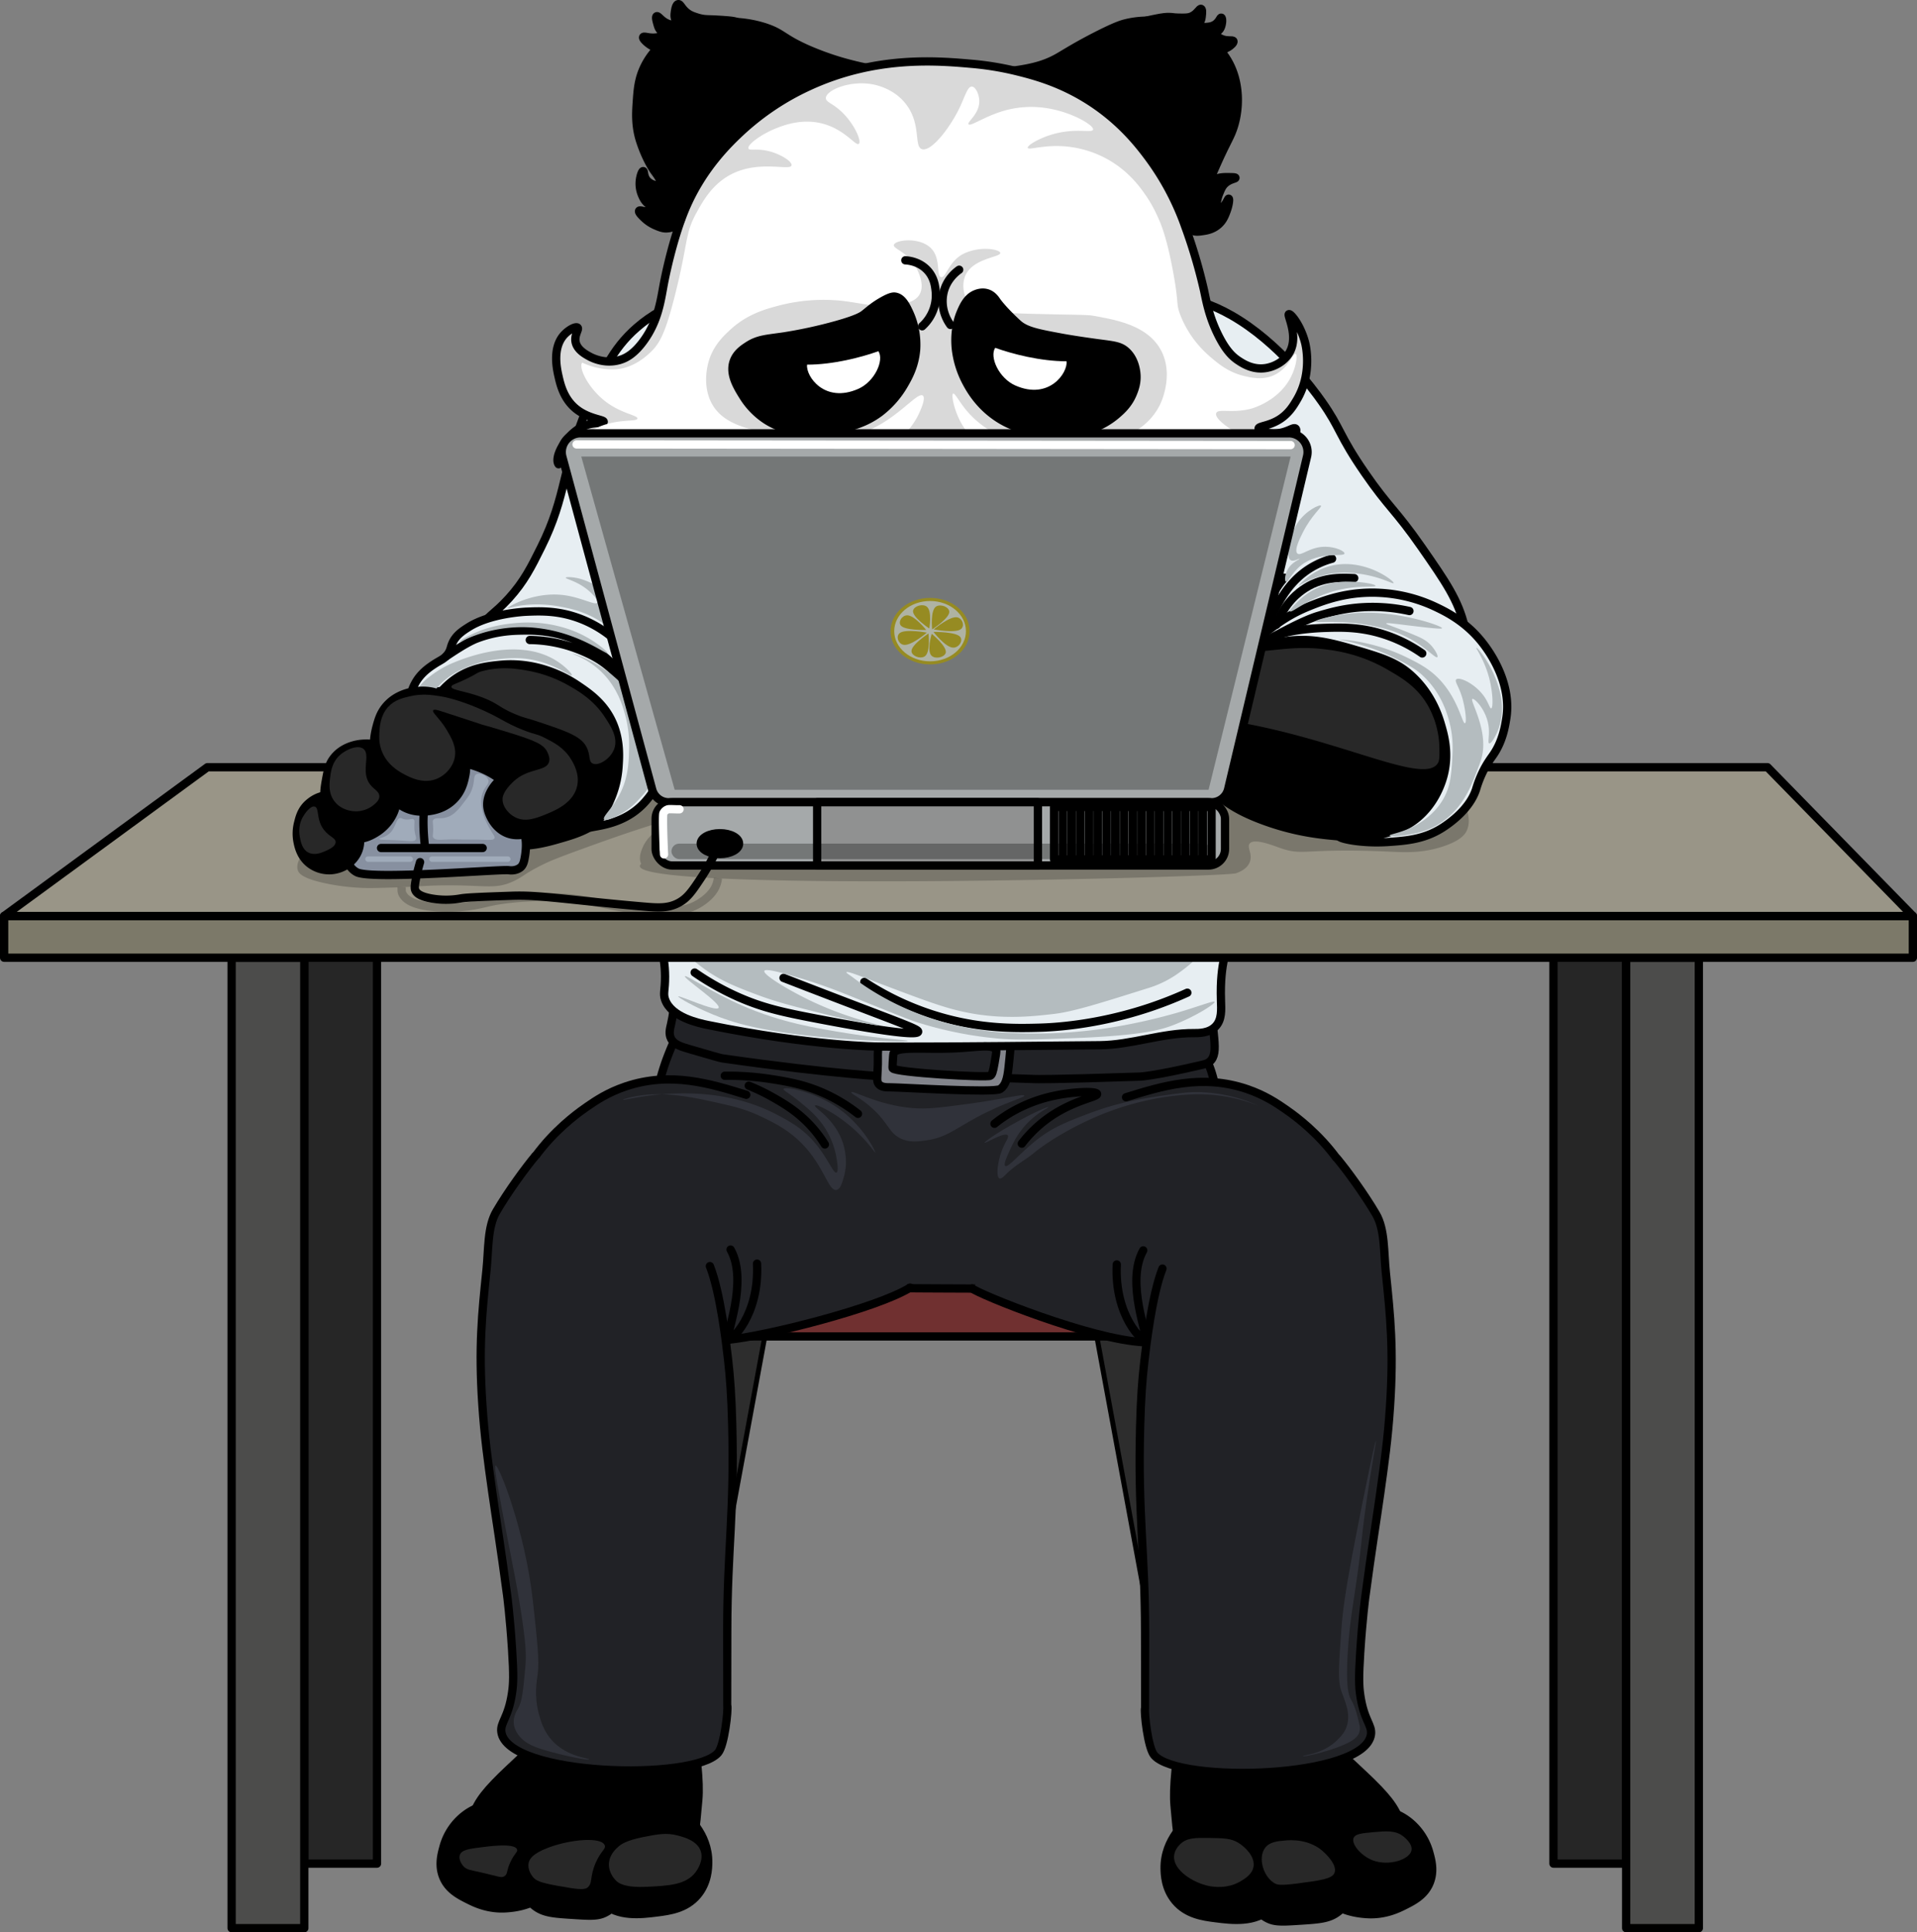 <svg id="Слой_1" data-name="Слой 1" xmlns="http://www.w3.org/2000/svg" viewBox="0 0 2316.89 2334.87">
    <rect x="0" y="0" width="2316.89" height="2334.87" fill="#808080" stroke="none"/>
    <defs>
        <style>
            .cls-1,.cls-28{fill:#2d2d2d;}.cls-1,.cls-10,.cls-11,.cls-12,.cls-14,.cls-15,.cls-16,.cls-2,.cls-21,.cls-22,.cls-27,.cls-28,.cls-3,.cls-4,.cls-5,.cls-6,.cls-7,.cls-9{stroke:#000;}.cls-1,.cls-10,.cls-11,.cls-12,.cls-14,.cls-15,.cls-16,.cls-2,.cls-22,.cls-23,.cls-27,.cls-28,.cls-3,.cls-4,.cls-5,.cls-6,.cls-7,.cls-9{stroke-linecap:round;stroke-linejoin:round;}.cls-1,.cls-2{stroke-width:6px;}.cls-10,.cls-2{fill:#4c4c4b;}.cls-3{fill:#703030;}.cls-10,.cls-11,.cls-12,.cls-14,.cls-15,.cls-16,.cls-21,.cls-22,.cls-23,.cls-27,.cls-28,.cls-3,.cls-4,.cls-5,.cls-6,.cls-7,.cls-9{stroke-width:10px;}.cls-4{fill:#212226;}.cls-5{fill:#83858c;}.cls-6{fill:#e7eef2;}.cls-21,.cls-23,.cls-7{fill:none;}.cls-8{fill:#b4bcbf;}.cls-9{fill:#262626;}.cls-11{fill:#7c7969;}.cls-12{fill:#999587;}.cls-13,.cls-21{opacity:0.2;}.cls-15{fill:#8790a0;}.cls-16,.cls-18{fill:#d9d9d9;}.cls-17{fill:#fff;}.cls-19{fill:#a0abba;}.cls-20{fill:#282828;}.cls-21{stroke-miterlimit:10;}.cls-22{fill:#a5a9aa;}.cls-23{stroke:#fff;}.cls-24{fill:#d6c630;}.cls-25{fill:#f9ffe8;}.cls-26{opacity:0.3;}.cls-27{fill:#909191;}.cls-29{fill:#30323a;}
        </style>
    </defs>
    <title>laptop</title>
    <polygon class="cls-1" points="870.51 1577.87 784.95 2218.87 812.95 2218.87 931.19 1577.87 870.51 1577.87"/>
    <polygon class="cls-2" points="784.51 1565.87 698.95 2206.87 726.95 2206.87 845.19 1565.87 784.51 1565.87"/>
    <polygon class="cls-1" points="1372.62 1540.87 1458.19 2181.87 1430.19 2181.87 1311.94 1540.87 1372.62 1540.87"/>
    <polygon class="cls-2" points="1437.62 1577.87 1523.19 2218.87 1495.19 2218.87 1376.94 1577.87 1437.62 1577.87"/>
    <rect class="cls-3" x="733.95" y="1502.87" width="762" height="112" rx="12" ry="12"/>
    <path class="cls-4"
          d="M1164,1721a328.19,328.19,0,0,0-15,33c-7.77,19.77-12.13,36.2-21,79-15.66,75.56-15.06,87.08-14,96,1.58,13.23,4.14,34.77,16,53,15.14,23.27,44,39,164,49,64.21,5.35,113.9,5.68,187,6,71.27.32,106.91.47,134-1,73.52-4,89.24-10.74,132-3,26.88,4.87,36.64,10.42,49,4,29.87-15.5,27.12-76.05,24-132-4.6-82.6-6.91-123.89-26-154-36.41-57.42-133.77-65.39-327-79C1436,1669.82,1200.34,1654.63,1164,1721Z"
          transform="translate(-341.05 -480.13)"/>
    <path class="cls-4"
          d="M1157,1672c-1,4.66.66,21.64-5,46-1.22,5.26-2.86,11.19,0,17,3.55,7.22,11.83,9.75,23,13,24.49,7.12,36.74,10.68,39,11,137.38,19.6,200,22,200,22,103.63,4,77.48-.81,178,3,0,0,19,.72,127-3,0,0,16.67-.57,74-14,4.75-1.11,7.32-1.77,10-4,12.75-10.63,1.65-35.15,1-90-.13-10.67.28-10.9,0-13C1793.39,1580.36,1167.68,1621.42,1157,1672Z"
          transform="translate(-341.05 -480.13)"/>
    <path class="cls-5"
          d="M1408,1716c-1.38,3.93-5.63,20.58-6,38-.1,4.57.16,5.17,0,12-.37,15.88-1.92,20.32,1,24,3.14,4,9,4,15,4,13.67.11,124.89,7,132,2,6.27-4.38,8.55-12.28,10-26,3.33-31.45,5.34-50.36-4-65C1528.27,1661.51,1419,1684.61,1408,1716Z"
          transform="translate(-341.05 -480.13)"/>
    <path class="cls-6"
          d="M1138.34,1609.73c-1.94,11.51,6.39,20.66,6.51,50.43.07,16.89-2.59,20.12,0,27.66,7.36,21.4,40.24,28.5,52.06,30.91,126.24,25.72,206.61,26,206.61,26,50.88.2,76.32.29,266.81-1.63,38.27-.39,75.61-15,113.88-14.64,5,0,17.93.36,26-8.13,7.79-8.18,6.87-20.11,6.51-30.91-1.73-51.25,9.77-56.45,3.25-74.84-10.16-28.66-46.83-40.62-70-47.18-75.25-21.35-233.67-49.82-527.1-1.63C1213.74,1567.31,1143.43,1579.46,1138.34,1609.73Z"
          transform="translate(-341.05 -480.13)"/>
    <path class="cls-7"
          d="M1385.62,1666.67a342.15,342.15,0,0,0,81.34,39c55.08,17.94,100.47,17.09,130.15,16.27,15.38-.42,68.57-2.7,133.4-24.4a477.28,477.28,0,0,0,45.55-17.9"
          transform="translate(-341.05 -480.13)"/>
    <path class="cls-7"
          d="M1180.64,1655.28a317.77,317.77,0,0,0,52.06,29.28c27.21,12.09,50.28,17.71,84.6,24.4,23.68,4.62,131.57,25.66,133.4,17.9.67-2.86-13.44-7.85-78.09-32.54-36.3-13.86-65.75-25.23-84.6-32.54"
          transform="translate(-341.05 -480.13)"/>
    <path class="cls-8"
          d="M1168.84,1659.75c1.39-2.12,30.49,18.64,70,35.79,46.66,20.29,88.1,27,127.71,33.35,43.33,7,71.66,7.79,71.58,8.95-.1,1.55-51,.58-106.56-4.88-73.06-7.18-105.29-17.31-128.52-26.84-23.94-9.82-42.79-20.84-42.3-22,.75-1.69,45.81,19.11,48.81,13.83C1212.65,1692.45,1167.13,1662.38,1168.84,1659.75Z"
          transform="translate(-341.05 -480.13)"/>
    <path class="cls-8"
          d="M1186.74,1646.74c22.2,17.47,43,25.45,68.33,35,24,9,41.51,13.44,75.65,22,41.82,10.44,73.75,16.58,74,15.46s-39.61-8-87.85-31.72c-24.79-12.18-53.93-29.88-52.06-34.16,1.59-3.62,25,3.32,43.93,8.95,28.55,8.48,48.75,16.84,71.58,26,39.51,15.91,59.25,23.9,68.33,26.84a461.82,461.82,0,0,0,94.36,19.52c25,2.53,47.86,1.69,93.54,0,85.32-3.15,108.38-10.27,123.64-16.27,26.35-10.37,49.8-25.42,48.81-27.66-.82-1.84-18,5.16-44.74,13a688.81,688.81,0,0,1-79.72,17.9,571.25,571.25,0,0,1-100.87,7.32c-21.65-.47-45-1.08-75.65-7.32a352,352,0,0,1-75.65-24.4c-32.64-14.93-54.15-31.13-60.19-35.79-3.26-2.51-8.59-5.53-8.13-6.51,1-2.08,26.48,8.47,53.69,18.71,33.3,12.53,56.83,21.39,78.09,26.84,50,12.84,91.93,8,118.76,4.88,23.24-2.69,53.18-12.1,113.07-30.91a126.35,126.35,0,0,0,35.79-17.08c3.92-2.73,27.93-19.44,27.66-27.66-1.4-41.55-630.93-72-637.73-18.71C1152.28,1619.63,1167.53,1631.63,1186.74,1646.74Z"
          transform="translate(-341.05 -480.13)"/>
    <rect class="cls-9" x="367.79" y="1106.82" width="87.85" height="1145.05"/>
    <rect class="cls-9" x="1877.52" y="1106.82" width="87.85" height="1145.05"/>
    <rect class="cls-10" x="1965.37" y="1157.25" width="87.85" height="1172.62"/>
    <rect class="cls-10" x="279.94" y="1157.25" width="87.85" height="1172.62"/>
    <rect class="cls-11" x="5" y="1106.82" width="2306.89" height="50.43"/>
    <polygon class="cls-12" points="2136.19 927.05 250.66 927.05 5 1106.82 2311.89 1106.82 2136.19 927.05"/>
    <path class="cls-13"
          d="M715.76,1501.14c-4.52,4.7-18.77,19.51-14.64,30.91,1.12,3.11,5.1,10.06,37.42,16.27a263.37,263.37,0,0,0,52.06,4.88c54.22-1,58.09-3,87.85-3.25,50.67-.41,61,5.19,83-4.88,11.85-5.44,13.25-9.1,34.16-19.52,9.55-4.76,17.74-8.22,48.81-19.52,35.51-12.92,56.63-20,65.07-22.78,0,0,52.66-17.46,53.69-14.64.73,2-34.44,9.45-45.55,35.79-1.57,3.73-5.22,12.38-1.63,19.52-40.67,35.79,705.29,16.44,719.07,11.39,3.33-1.22,12.71-4.66,16.27-13,4.24-10-3.55-18,0-22.78,5.11-6.87,27.3,1.85,35.79,4.88,30.38,10.86,27.62-.1,135,4.88,16.82.78,38.1,2,63.45-6.51,20.82-7,25.8-14.37,27.66-17.9,9-17.15-5-40.72-9.76-48.81-48.44-81.68-449-81.34-449-81.34-158.5.13-334.45-.21-600.31,19.52C1054.15,1374.24,821.19,1391.53,715.76,1501.14Z"
          transform="translate(-341.05 -480.13)"/>
    <path class="cls-14"
          d="M1168.43,764.57c-9.86-8.34-17.9-20.34-17.9-20.34-4.8-7.16-8.54-12.87-9.76-21.15-1.25-8.46,1.45-10.74,0-18.71-1.5-8.23-5.66-12.85-9.76-18.71,0,0-9.16-13.09-16.27-35-6-18.6-4.94-34.49-4.07-47.18,1-14.79,1.9-27.58,8.95-42.3,12.13-25.35,33.5-37.53,40.67-41.48,20.9-11.53,40-12.38,54.5-13a139.33,139.33,0,0,1,51.25,6.51c21.35,7.07,20.64,13.06,52.06,26.84a345.27,345.27,0,0,0,40.67,14.64,382.84,382.84,0,0,0,43.11,9.76c70.09,11.82,131.78,4.88,131.78,4.88,42.89-4.83,64.34-7.24,87-20.34,7.22-4.17,22.15-13.72,46.37-26,22.7-11.55,30.26-13.67,34.16-14.64,23-5.74,42.08-2.48,51.25-.81,9.71,1.76,24.45,4.58,40.67,14.64,5.93,3.68,19.81,12.49,30.1,28.47,17.86,27.75,16.72,64.49,6.51,89.48-3.61,8.82-8.3,16.08-19.52,41.48-2.35,5.32-5.47,12.52-8.95,22-4.29,11.63-6,18.13-7.32,22,0,0-6.56,18.91-34.16,37.42-58.22,39-208.24,35-208.24,35C1504.91,796.66,1198.9,790.37,1168.43,764.57Z"
          transform="translate(-341.05 -480.13)"/>
    <path class="cls-6"
          d="M926.84,1235.55c-.07-8.92,10.42-11.78,29.28-32.54,18.28-20.11,27.24-38.11,39-61.82,31.32-62.92,24.87-95.3,55.31-167.57,17.33-41.13,30-71.31,60.19-97.61,36.33-31.68,78.25-40.55,112.25-45.55,143.22-21.08,236.13-7.22,434.37,0,81.09,3,123.16,2.7,172.45,30.91,56.65,32.43,97.72,88.1,109,104.12,23.31,33.09,19.88,39.55,52.06,86.22,28.8,41.77,36.72,44.11,68.33,89.48,29.5,42.34,44.41,64.16,52.06,96,5.73,23.81,14.34,59.64-1.63,84.6-31.09,48.58-138.77,30.09-196.85,19.52-146.45-26.65-149.68-68.81-255.42-89.48-33.38-6.53-151.77,8.58-387.19,39-32.21,4.17-106.2,13.81-200.1,0C1003.68,1281.11,927,1259.6,926.84,1235.55Z"
          transform="translate(-341.05 -480.13)"/>
    <path class="cls-14"
          d="M2104.69,1397.42a109.41,109.41,0,0,1-17.9,46.37c-18.7,27.39-44.46,37.87-53.69,41.48-25.66,10-46.67,8.06-80.53,4.88-17.26-1.62-49.79-4.92-89.48-20.34-43.37-16.85-43.85-28.19-90.29-51.25-67.53-33.53-99.17-25.77-103.31-43.93-6.84-30,73.82-76.65,132.59-97.61a353.6,353.6,0,0,1,70.77-17.08c28.88-3.92,85.24-10.92,146.42,13,23.41,9.16,43.66,17.08,61,38.23C2110.76,1348.35,2105.26,1393.35,2104.69,1397.42Z"
          transform="translate(-341.05 -480.13)"/>
    <path class="cls-14"
          d="M852.82,1358.38c.53-9.24,1.53-24,9.76-39.86,15.09-29,43.54-40.36,58.57-46.37,12.37-4.94,46.88-18.73,87.85-6.51,56.65,16.9,78.7,69.52,83,79.72,5.55,13.25,19.71,47,6.51,83a100.38,100.38,0,0,1-22,34.16c-18.55,19.07-39.47,25.46-55.31,30.1-23,6.73-51.32,15-83,4.07-43.65-15.1-62.83-56.12-71.58-74.84C861.25,1410.28,851.12,1387.94,852.82,1358.38Z"
          transform="translate(-341.05 -480.13)"/>
    <path class="cls-6"
          d="M846.31,1342.92c10,3.08,19.11-24.32,44.74-42.3,19.44-13.63,39.57-15.66,53.69-17.08,49.49-5,85.84,18.89,95.17,25.22,13.28,9,32.15,21.81,42.3,46.37,8.42,20.38,7.14,39.92,6.51,49.62a118.72,118.72,0,0,1-8.13,37.42c-10,25.06-18.3,32.13-25.62,37.82,11.39-2.44,40.35-4.93,63-28.06a103.23,103.23,0,0,0,24.4-40.67c9.55-29.88,2.69-55.48-1.63-71.58-2-7.39-13-46.24-48.81-79.72-9.1-8.5-25-23-50.43-32.54-25.92-9.68-47.47-8.81-64.26-8.13-2.47.1-43.82,2.09-70,18.71-7,4.47-15.25,9.7-19.52,19.52-2.12,4.88-1.8,7.51-4.88,12.2-4.31,6.57-9.12,7.79-17.08,13-5.3,3.48-16.21,10.65-22.78,22.78-2.44,4.51-6.47,12.2-4.88,22C838.59,1330,840.39,1341.1,846.31,1342.92Z"
          transform="translate(-341.05 -480.13)"/>
    <path class="cls-6"
          d="M1884.66,1256.29c32.54-5.69,53.79-2.84,89.88,7.73s54.12,15.84,72.4,32.54c24.76,22.63,33,49.87,35.79,59.38,3.75,12.92,10.35,35.68,2.44,63.45-2.31,8.1-10.86,34.25-35,52.06-38.55,28.48-90.12,15.91-90.29,19.52-.12,2.62,27.12,8.74,59.38,6.51,21.65-1.5,44.43-3.07,67.51-18.71,6-4.09,30.31-20.53,38.23-44.74a135.25,135.25,0,0,1,8.95-22.78c4.89-9.62,9.3-15.23,12.2-19.52,11.14-16.48,13.91-34.13,15.46-43.93,6.92-44-22.35-82.49-27.66-89.48-20.54-27-45.55-39.09-59.38-45.55a179,179,0,0,0-65.89-16.27c-39.14-2.06-68.18,9.31-85.41,16.27-22.41,9.05-35.49,18.7-46.37,26.84-5.73,4.3-20.48,15.35-18.71,18.71C1859.79,1261.29,1873.32,1258.28,1884.66,1256.29Z"
          transform="translate(-341.05 -480.13)"/>
    <path class="cls-7"
          d="M1893.54,1178.19a85.79,85.79,0,0,0-14.88,22.87c-7.72,17.52-8.8,36.35-6.66,36.9,1.51.39,3.47-8.55,10.75-22.52,5.72-11,16.14-30.48,36.23-45a99.2,99.2,0,0,1,32-15.19"
          transform="translate(-341.05 -480.13)"/>
    <path class="cls-7" d="M1883.84,1235c10.46-27.12,26.56-39.08,35.05-44.49,22.81-14.53,48-12.25,58.9-11.81"
          transform="translate(-341.05 -480.13)"/>
    <path class="cls-7"
          d="M2044.5,1218.47a203.78,203.78,0,0,0-63.45-4.07c-19.38,1.84-34.14,6.14-46.37,9.76-21.59,6.4-54.78,25.91-67.11,32.13"
          transform="translate(-341.05 -480.13)"/>
    <path class="cls-7"
          d="M1879,1250.6c13-8.13,45.22-11.24,63.85-11.79,16.14-.48,34.7-1,56.94,4.07a174,174,0,0,1,60.19,26.84"
          transform="translate(-341.05 -480.13)"/>
    <path class="cls-7"
          d="M880.07,1273.37c6.67-4.41,24.78-16.88,37-21.56,23.57-9,43.35-9.56,54.5-9.76,12.81-.23,37.42-.43,65.89,11.39a126.64,126.64,0,0,1,32.54,18.71c31.06,25,40.44,58.25,39.86,58.57s-8.92-26.13-35.79-47.18c-11.75-9.2-22.58-13.89-30.1-17.08a166.67,166.67,0,0,0-62.63-13"
          transform="translate(-341.05 -480.13)"/>
    <path class="cls-14"
          d="M961.82,1374.65c-19-7-18-23-39-40.67-6-5-17.84-15-35-17.9-19.7-3.35-47.5,2.42-59.38,22.78-8.28,14.19-5.43,29.66-3.25,41.48.82,4.46,4.81,24.27,22,45.55,36.81,45.68,94.92,49.38,111.44,50.43,20.1,1.28,36.91,2.09,50.43-9.76,12.67-11.11,18.7-30.05,15.46-47.18a49.51,49.51,0,0,0-13.83-26c-7.31-7-15.19-9.79-24.4-13C972.43,1375.51,970,1377.65,961.82,1374.65Z"
          transform="translate(-341.05 -480.13)"/>
    <path class="cls-15"
          d="M761.72,1519.44a21.09,21.09,0,0,0,2.44,7.32,22.11,22.11,0,0,0,8.13,7.32c17.82,9.31,174-3.86,183.84-2.44a19.41,19.41,0,0,0,5.69,0,17,17,0,0,0,8.13-3.25c3.14-2.57,4.15-6.23,4.88-9.76,2.84-13.76,1.63-22.78,1.63-22.78-3.7-27.44-5.55-41.15-13-53.69-17.16-28.8-50-37.09-61-39.86-33.56-8.47-82.94-4.74-114.69,30.1C787.75,1432.4,755.06,1468.27,761.72,1519.44Z"
          transform="translate(-341.05 -480.13)"/>
    <path class="cls-7" d="M854.45,1449.48a195.46,195.46,0,0,0-1.63,23.59,264.49,264.49,0,0,0,2,31.32"
          transform="translate(-341.05 -480.13)"/>
    <line class="cls-7" x1="460.52" y1="1024.67" x2="583.35" y2="1024.67"/>
    <path class="cls-16"
          d="M1039.1,876c2.2,1.87-4,8.51-2.44,17.08,1.73,9.6,12,15.16,17.08,17.9,2.72,1.47,18.33,9.55,36.6,4.07,7.23-2.17,17-7.11,28.47-22.78,17.52-24,20.69-48.27,24.4-68.33.57-3.07,10-53,26-91.1,20.87-49.59,53.54-80.6,68.33-94.36a313.09,313.09,0,0,1,80.53-53.69c80.88-37.64,155.56-31.17,196-27.66a357.24,357.24,0,0,1,55.31,8.95c18.84,4.66,48.64,12.26,81.34,31.72,42.94,25.55,67.16,57.43,78.9,73.21a316.26,316.26,0,0,1,43.93,83,639.41,639.41,0,0,1,22.78,77.28c2.82,13.38,6.1,31.63,17.08,53.69,9.29,18.66,17.2,26.18,24.4,30.91,5.56,3.66,17.53,11.53,33.35,8.95,11.51-1.88,23.66-9.06,29.28-20.34,9.78-19.6-4-43.77-1.63-44.74s14.23,13.77,19.52,34.16c.93,3.6,9.09,37.19-9.76,69.14-4.32,7.31-10.21,17.3-22,24.4-12.53,7.57-24.48,7.5-24.4,10.57.07,2.87,10.57,6.34,21.15,5.69,13.65-.83,20.88-8.11,23.59-5.69,3.81,3.39-6.59,21.28-9.76,26-34.7,52.07-180.58,50.43-180.58,50.43-369.52-4.14-352.47,36.42-440.88,1.63-53.45-21-139.31-67.19-214.75-42.3-13.35,4.41-9.76-14.64-44.74,7.32-6.5-8.76,11.18-41.16,35.79-48,9.28-2.58,18.41-1.21,18.71-3.25.42-2.95-18.85-3.41-34.16-16.27-14.3-12-18.21-29-20.34-38.23-2-8.86-7.72-33.55,5.69-49.62C1027.94,878.68,1036.87,874.13,1039.1,876Z"
          transform="translate(-341.05 -480.13)"/>
    <path class="cls-17"
          d="M1044.79,918.31a85.08,85.08,0,0,0,39,8.13c22.2-.85,38.24-15.8,43.11-20.34,11.58-10.79,18.46-23.77,30.1-70,16-63.53,11.66-73.45,26-99.24,8-14.41,19.36-34.76,42.3-46.37,34.15-17.28,70.83-3.47,72.4-10.57,1.06-4.79-14.81-14.83-30.91-17.9-12.44-2.37-20,.38-21.15-2.44-1.77-4.5,15.37-17.25,33.35-24.4,8.62-3.43,30.88-12.28,56.13-5.69,27.29,7.12,40.17,27.62,43.93,24.4,3.46-3-4.75-22.77-19.52-37.42-12-11.9-20.52-12.65-20.34-17.9.34-9.76,30.32-22,57.75-16.27,7.12,1.48,25.88,6.62,39,23.59,19,24.44,9.28,51.49,19.52,54.5,11.06,3.26,33.16-25.11,44.74-48.81,7.12-14.58,10.13-27.1,15.46-26.84,4.5.22,9,9.47,8.95,17.9,0,15.47-15,24.81-13,27.66,2.29,3.23,20.45-10.46,45.55-17.08,31.55-8.32,57.45-1.08,66.7,1.63,20.68,6.06,39.55,17.55,38.23,22-1.26,4.24-19.93-2.11-46.37,4.88-18.14,4.79-33.45,14.15-32.54,17.08,1,3.16,19.8-4.31,47.18-1.63a127.8,127.8,0,0,1,44.74,13c28.32,14.3,43.53,35.62,50.43,45.55a159.69,159.69,0,0,1,13.83,24.4c5.79,12.21,11.73,28,18.71,64.26,8.47,44.07,3.66,41.37,9.76,56.94,11.27,28.78,30.65,45.53,37.42,51.25,9.17,7.74,21.22,17.68,39.86,22,8.43,1.94,21.77,5,35-.81,18.2-8,23.77-27.41,26.84-26,2.66,1.19.81,16.74-7.32,30.91-14.86,25.88-43.34,34.35-45.55,35-23.21,6.55-40.93-.42-43.11,5.69s13.63,16.66,15.46,17.9c24.46,16.5,49.72,12.84,50.43,17.9,1,7.23-34.16,15.46-34.16,15.46-108.62,25.38-203.36,28.47-203.36,28.47-164.74,5.37-165.83,7.32-213.93,5.69-65.8-2.22-98.71-3.33-134.22-11.39-94.65-21.47-138.28-36.6-138.28-36.6-18.38-6.38-40.67-14.86-69.14-10.57-23.8,3.58-43.66,14.82-45.55,11.39-1.34-2.43,7.16-10.56,16.27-16.27,27-16.92,56.2-10.57,56.94-15.46.61-4-19.14-5.91-38.23-20.34C1051.86,949.32,1039.71,923.8,1044.79,918.31Z"
          transform="translate(-341.05 -480.13)"/>
    <path class="cls-18"
          d="M1421.41,776c-1.33,4.76,15.18,7.69,26,26,2.35,4,12.23,21.85,4.88,34.16-4.28,7.18-12.79,9.74-21.15,11.39-29.27,5.78-47.83-1.33-74-4.07a214.21,214.21,0,0,0-74,5.69c-16.74,4.37-38.93,10.44-59.38,29.28-8.84,8.14-21.61,20.22-26.84,40.67-1.42,5.54-6.45,28,4.07,48,13.53,25.77,44.51,31.83,77.28,38.23,26.35,5.15,74.47,14.55,120.39-8.95,31.79-16.27,52-42.91,57.75-38.23,3.69,3-2.07,15.86-4.07,20.34-13.88,31-38,37.52-36.6,46.37,3,18.57,114.32,21.21,117.95,3.25,1.62-8-19.67-13-33.35-41.48-6.79-14.11-9.71-29.87-7.32-30.91,2-.88,6.9,9.07,15.46,19.52,14.13,17.28,30.09,26,40.67,31.72,49.08,26.71,105.21,14.86,109.81,13.83,23.43-5.27,66.91-15,84.6-52.87,1.45-3.1,16-35.42.81-64.26-15.65-29.79-52.87-36.67-78.9-41.48-9.67-1.79-11.75-1.38-59.38-2.44-69.65-1.55-86.4-2.88-95.17-15.46-6.24-8.95-7.12-21.7-3.25-30.91,9-21.42,43.06-22.42,42.3-27.66-.62-4.25-23.76-8.78-43.93.81-18.43,8.77-21.7,30-27.66,28.47s0-21.6-11.39-34.16C1453.52,766.07,1423.14,769.76,1421.41,776Z"
          transform="translate(-341.05 -480.13)"/>
    <path class="cls-14"
          d="M1227.81,916.68c3.42-9.64,11.33-15,17.08-18.71,12.49-8.15,22.33-8.22,43.93-11.39a564.84,564.84,0,0,0,63.45-13.83c25.18-7.11,30.78-11,33.35-13,5-3.85,11.16-9.84,22.78-16.27,9.23-5.11,12.43-5.23,14.64-4.88,8.55,1.36,13.39,11.5,17.08,19.52a92.55,92.55,0,0,1,8.13,44.74c-1.72,19.85-9.65,33.75-14.64,42.3a113.74,113.74,0,0,1-29.28,33.35c-17.1,12.68-33.43,16.61-45.55,19.52a132.71,132.71,0,0,1-40.67,4.07c-12.12-.73-31.46-1.88-51.25-14.64A92.71,92.71,0,0,1,1239.2,959C1232.07,947.53,1222.39,932,1227.81,916.68Z"
          transform="translate(-341.05 -480.13)"/>
    <path class="cls-14"
          d="M1520.65,835.34c-10.69,4.11-15.47,15.06-18.71,22.78-1.51,3.6-8,19.73-5.69,43.11a112.87,112.87,0,0,0,13,41.48c4.37,8.15,16.68,30.4,43.11,45.55,20.16,11.56,38.32,13.11,56.13,14.64,14.74,1.26,32.32,2.58,52.87-4.88a93.3,93.3,0,0,0,28.47-16.27c6.22-5.3,15-12.91,20.34-26,2.08-5.07,5.68-14.19,4.07-26-.45-3.28-2.22-16.29-12.2-25.22-7.4-6.62-14.95-7.08-35-9.76-1.85-.25-26.22-3.53-42.3-6.51-29.29-5.42-43.94-8.13-53.69-17.08-18.37-16.86-25.22-26.84-25.22-26.84-1.73-2.52-5.12-7.72-11.39-9.76S1522.45,834.65,1520.65,835.34Z"
          transform="translate(-341.05 -480.13)"/>
    <path class="cls-17"
          d="M1316.48,920.75c31.72,0,65.89-8.95,86.22-16.27,7.16,10.85-4.34,36.73-24.4,45.55C1337.63,967.93,1314.76,934.7,1316.48,920.75Z"
          transform="translate(-341.05 -480.13)"/>
    <path class="cls-17"
          d="M1630.07,916.68c-31.72,0-65.89-8.95-86.22-16.27-7.16,10.85,4.34,36.73,24.4,45.55C1608.92,963.86,1631.79,930.63,1630.07,916.68Z"
          transform="translate(-341.05 -480.13)"/>
    <path class="cls-7"
          d="M1500.31,806.06c-3.25,2.28-14.71,10.89-18.71,26.84a47.49,47.49,0,0,0,1.63,27.66,48.6,48.6,0,0,0,6.51,12.2"
          transform="translate(-341.05 -480.13)"/>
    <path class="cls-7"
          d="M1435.24,794.67c3.42.18,16.93,1.31,26.84,12.2,8,8.75,9.13,18.89,9.76,24.4a50.35,50.35,0,0,1-16.27,43.11"
          transform="translate(-341.05 -480.13)"/>
    <rect class="cls-7" x="1273.95" y="975.05" width="190.34" height="63.45"/>
    <path class="cls-8"
          d="M859.74,1324.62a87.35,87.35,0,0,1,15.46-19.52c11-10.4,21.88-15.19,30.1-18.71a131.63,131.63,0,0,1,38.23-9.76c8.94-1.05,23.81-2.69,41.48.81,28,5.55,45.9,20.58,47.18,18.71.91-1.33-7.15-10.14-17.9-17.08-48.59-31.38-117.11-1.69-128.52,3.25-13.14,5.69-24.47,14.52-27.66,17.08a58.51,58.51,0,0,0-9.76,9.76c-1.62,2.06-11.93,15.23-8.13,20.34,2.3,3.09,8.71,1.83,9.76,1.63A16,16,0,0,0,859.74,1324.62Z"
          transform="translate(-341.05 -480.13)"/>
    <path class="cls-8"
          d="M896.34,1255.48c-.34-.72,10.9-7.7,24.4-13,3.83-1.51,17.66-6.74,38.23-8.95,10.81-1.16,33-3.33,60.19,4.07a134.08,134.08,0,0,1,42.3,19.52c6.69,4.72,14.48,11.21,13.83,12.2-.94,1.43-17.78-11.07-43.11-20.34a179.81,179.81,0,0,0-48-10.57,167.42,167.42,0,0,0-56.94,5.69C909.26,1249.2,896.7,1256.24,896.34,1255.48Z"
          transform="translate(-341.05 -480.13)"/>
    <path class="cls-8"
          d="M1033,1270.12c-.22.44,19.81,6,37.42,24.4,17,17.78,23.12,38.47,26,48.81a137.86,137.86,0,0,1,4.88,42.3c-.31,14.29-.72,33.11-10.57,52.87-9.2,18.45-22.09,28.6-19.52,31.72,1.94,2.36,10.64-1.78,15.46-4.07a84.1,84.1,0,0,0,25.22-18.71c7.16-7.59,16.46-17.44,21.15-30.91,8.67-24.87-2.93-49-13-70-13.17-27.39-30.61-43.31-35-47.18C1059.84,1277.07,1033.25,1269.61,1033,1270.12Z"
          transform="translate(-341.05 -480.13)"/>
    <path class="cls-14"
          d="M930.1,1455.18c-1.16-10.93,4.39-19.51,6.51-22.78,11-17,31.19-21.48,40.67-23.59,15.16-3.37,26-1.33,28.47-.81,8.38,1.72,17.66,3.62,22.78,11.39,6.34,9.62,2.17,22,0,28.47-3.8,11.31-10.75,18.2-14.64,22a67.2,67.2,0,0,1-29.28,16.27c-9.89,2.6-21,5.52-32.54,0-13.09-6.26-18.47-19.38-19.52-22A31,31,0,0,1,930.1,1455.18Z"
          transform="translate(-341.05 -480.13)"/>
    <path class="cls-14"
          d="M738.94,1441.35c-15.06-1.13-26.4,10.84-27.66,12.2-6.45,7-8.38,14.78-9.76,20.34a51.91,51.91,0,0,0-.81,23.59c1.12,5.47,3.74,18.2,15.46,26.84a38.8,38.8,0,0,0,24.4,7.32c12.62-.63,25.34-7.68,31.72-19.52,7.17-13.31,3.1-26.66.81-34.16C771.82,1473.72,761.94,1443.07,738.94,1441.35Z"
          transform="translate(-341.05 -480.13)"/>
    <path class="cls-14"
          d="M799.14,1382c-6.71-3.69-13.32-3.45-18.71-3.25-3,.11-23.18,1.16-35.79,17.08-6.14,7.75-7.51,15.26-9.76,27.66-1.46,8-3.81,21.83.81,38.23,2.12,7.52,4.46,15.8,12.2,22.78a37.28,37.28,0,0,0,18.71,8.95c13.68,2.2,24.26-4.26,29.28-7.32a53.87,53.87,0,0,0,21.15-24.4c6.08-14.3,3.67-26.75.81-41.48C814.76,1404.29,811.78,1388.92,799.14,1382Z"
          transform="translate(-341.05 -480.13)"/>
    <path class="cls-14"
          d="M879.67,1323.4c-13.21-10.5-30.23-8.72-35.79-8.13-5,.53-23.74,3.17-36.6,18.71-6.89,8.32-9.13,16.75-11.39,25.22a89.2,89.2,0,0,0-2.44,32.54c2.08,19,9.71,32.14,13.83,39,6.65,11.15,11.24,18.85,21.15,24.4,13.67,7.66,27.56,5.67,32.54,4.88,4.7-.74,17.06-2.87,27.66-13s13.14-22.07,14.64-29.28c2.87-13.79.05-25.92-5.69-49.62C891.45,1342.94,888.22,1330.2,879.67,1323.4Z"
          transform="translate(-341.05 -480.13)"/>
    <path class="cls-8"
          d="M1931,1231.08c-.24-1.72,15.37-5.83,30.1-8.13a212.83,212.83,0,0,1,58.57-.81c35,4.17,64.71,15.08,64.26,17.08-.33,1.5-17.88-.62-46.37-4.07-11-1.33-20.92-2.68-21.15-1.63-.27,1.26,13.38,5.06,35.79,14.64,6.77,2.9,13.6,6,19.52,13,4.06,4.81,7.91,11.72,6.51,13-2.12,2-13.33-11.53-34.16-22.78-16.82-9.08-31.9-12.37-42.3-14.64a234.07,234.07,0,0,0-42.3-4.88C1941.8,1231.22,1931.22,1232.47,1931,1231.08Z"
          transform="translate(-341.05 -480.13)"/>
    <path class="cls-8"
          d="M1959.5,1253c-.05.28,12.55,1.76,32.87,8.35A248.94,248.94,0,0,1,2026.2,1275c13.78,6.9,24.46,12.06,35,22,22.42,21.1,29.29,46.62,31.72,56.13,4.81,18.81,3.91,33.76,3.25,44.74-1.1,18.29-2,33-11.39,48.81-10.62,17.82-26.15,26.91-31.72,30.1-17,9.71-32.87,11.31-32.54,13,.27,1.42,11.39.8,21.15-.81,9.43-1.56,23.23-3.83,38.23-13a94.3,94.3,0,0,0,30.1-30.1c7.54-11.53,12.31-24.06,17.08-36.6.59-1.56,2.92-7.67,4.07-11.39,10.38-33.64-14.16-71.34-10.57-73.21,2.36-1.23,16.79,13.09,19.52,32.54,1.61,11.44-1.43,20.44.81,21.15,2.41.76,8.15-9,11.39-17.9a71.34,71.34,0,0,0,4.07-26c-.06-3.56-.54-17.77-8.95-37.42-8.77-20.5-21-34.77-22-34.16s10.57,15.4,16.27,39.86c3.77,16.17,4.1,32.81,1.63,33.35-1.58.34-3-6.22-8.13-13.83-10.9-16-30.56-24.77-34.16-21.15-2.48,2.5,4.12,9.37,8.13,25.22,3.26,12.87,4.64,27,2.44,27.66-3.14.91-7.59-27.27-29.28-51.25-12.66-14-25.94-20.75-39.86-27.66C2000.19,1254,1959.59,1252.53,1959.5,1253Z"
          transform="translate(-341.05 -480.13)"/>
    <path class="cls-8"
          d="M1907.44,1209.11a86.57,86.57,0,0,1,24.4-17.9c18.36-8.79,35.05-8.44,44.74-8.13,12.91.41,26.92,3.07,26.84,4.88-.1,2.3-22.72-1.35-50.43,6.51-30.79,8.73-51,26.9-52.87,24.4C1899.23,1217.67,1903.68,1213,1907.44,1209.11Z"
          transform="translate(-341.05 -480.13)"/>
    <path class="cls-8"
          d="M1910.69,1188c.15.22,2.92-1.88,8.38-4.69a116.54,116.54,0,0,1,22.53-8.32c23.52-5.84,47.43-1,55.31.81,17.86,4.15,27.83,10.21,28.47,8.95.79-1.55-13.22-12.89-31.72-18.71-6.93-2.18-26.64-8.09-48.81-.81C1924,1172,1910.32,1187.44,1910.69,1188Z"
          transform="translate(-341.05 -480.13)"/>
    <path class="cls-8"
          d="M1895.23,1183.08c2.5,1.2,6.83-10.56,17.9-19.52,21.94-17.77,52.43-10.05,52.87-14.64.27-2.77-10.66-8-22.78-8.13-19-.27-29.88,12-34.16,8.13s3.29-18.82,6.51-25.22c10.79-21.42,23.46-30.74,22-32.54s-18.48,5.86-28.47,21.15c-4.13,6.31-5.8,11.95-7.32,17.08-.94,3.18-7.09,23.9-.81,27.66,3.69,2.21,10.25-2.32,10.57-1.63s-7.29,3.32-12.2,9.76C1894,1172.18,1893.07,1182,1895.23,1183.08Z"
          transform="translate(-341.05 -480.13)"/>
    <path class="cls-8"
          d="M954.91,1214.81c.19.66,9.43-3,26-4.07a149.39,149.39,0,0,1,37.42,2.44c10.75,2,30.09,5.73,49.62,18.71,16.13,10.72,22,20.86,26,18.71,4.69-2.49,2-18.83-3.25-30.91-13.73-31.63-47.49-40-50.43-40.67-8.29-1.91-15.21-1.85-15.46-.81-.38,1.6,15.6,4.35,29.28,17.08,1.68,1.56,10.73,10,8.95,13-2.26,3.84-18.92-6.1-39.86-8.95C986.58,1194.37,954.55,1213.54,954.91,1214.81Z"
          transform="translate(-341.05 -480.13)"/>
    <path class="cls-19"
          d="M864.62,1471c-1.32,2.11.11,3.5,0,11.39-.1,6.69-1.16,7.94,0,9.76,2.17,3.41,8.35,2.8,15.46,2.44,9.21-.47,18.44.11,27.66,0,21.39-.25,29.29,2,30.91-1.63,1-2.23-1.61-3.92-6.51-13-2.84-5.28-6.42-11.92-8.13-20.34-1-5.06-2.5-12.28,0-20.34,2.9-9.33,8.53-11.4,7.32-16.27-1.37-5.51-10.32-9.72-14.64-7.32-4,2.24-1.37,8.72-5.69,19.52-2,5-4.33,8-8.13,13-7.31,9.56-12.88,16.86-22,19.52C872.67,1470.2,867,1467.22,864.62,1471Z"
          transform="translate(-341.05 -480.13)"/>
    <path class="cls-19"
          d="M799.54,1493.81c-.21-1.43,6.29-1.3,12.2-6.51,8.24-7.26,7.53-18,13-18.71,1.86-.24,1.81,1,5.69,1.63,5.92.93,8.55-1.57,10.57,0,1.76,1.37.71,4,.81,9.76.18,9.77,3.39,12,1.63,14.64-2,3.11-7.28,1.61-22.78.81C807,1494.74,799.77,1495.33,799.54,1493.81Z"
          transform="translate(-341.05 -480.13)"/>
    <rect class="cls-19" x="518.68" y="1034.83" width="98.43" height="6.51" rx="3.25" ry="3.25"/>
    <rect class="cls-19" x="441.41" y="1034.83" width="57.75" height="6.51" rx="3.25" ry="3.25"/>
    <path class="cls-20"
          d="M1823.65,1277.44c19.34-8.12,36.4-9.83,60.19-12.2,16.43-1.64,33.65-3.36,56.13-.81,13.67,1.55,44.2,5.32,77.28,24.4,17.74,10.23,36.46,21,49.62,43.93a107.75,107.75,0,0,1,13.83,50.43c.13,10.31.2,15.47-1.63,18.71-16.78,29.79-130.74-36.11-272.5-53.69-12.93-1.6-37.13-4.17-40.67-16.27C1761.21,1315.92,1794.69,1289.61,1823.65,1277.44Z"
          transform="translate(-341.05 -480.13)"/>
    <path class="cls-20"
          d="M802,1386.44c-3.08-8.72-2.72-16.21-2.44-21.15.42-7.37,1.18-20.56,10.57-30.91,7.81-8.61,17.64-10.88,26.84-13,14.48-3.35,26.36-1.48,35.79,0,11,1.73,20,4.75,27.66,7.32,6.23,2.09,11.56,4.18,17.08,6.51,28.53,12,32.6,17.84,55.31,26.84,15.94,6.32,16.15,4.32,26.84,9.76,10.41,5.29,23.3,11.85,31.72,26,2.94,4.95,10.28,17.31,7.32,31.72-4.34,21.15-27.53,30.39-39,35-10.68,4.26-23.57,9.4-35.79,3.25-7.43-3.73-15.46-12.07-15.46-22,0-2,.34-9.2,13-21.15,17.81-16.79,39.36-12,43.11-23.59,1.4-4.34-.36-8.43-1.63-11.39-4.43-10.3-15-14.69-52.06-26-29.08-8.9-24.71-6.86-32.54-9.76-1.91-.71-15.37-5.08-42.3-13.83-5.42-1.76-10.25-3.29-11.39-1.63-1.8,2.62,8,9.71,16.27,23.59,5.58,9.37,12.21,20.47,9.76,33.35-2.15,11.31-10.67,20.74-20.34,25.22-17.27,8-34.6-1.48-42.3-5.69C823.47,1412.42,808.22,1404.08,802,1386.44Z"
          transform="translate(-341.05 -480.13)"/>
    <path class="cls-20"
          d="M780,1384.81c-7-5-20.5,1.16-27.66,7.32-9.85,8.49-11.34,20.14-12.2,26.84-1,7.74-2.56,20,5.69,30.1,8.93,11,22.76,11.37,25.22,11.39a34.23,34.23,0,0,0,21.15-7.32c3-2.42,7.18-5.87,7.32-10.57.17-5.78-6-8.34-10.57-13.83C776.08,1413.32,789.78,1391.87,780,1384.81Z"
          transform="translate(-341.05 -480.13)"/>
    <path class="cls-20"
          d="M721.45,1454.77c-5.12-1.4-12,8.19-14.64,13-5.85,10.65-3.9,21.18-3.25,24.4,1.18,5.86,2.82,14,9.76,17.9,7.71,4.29,16.66.35,21.15-1.63,3.84-1.69,11.92-5.25,12.2-10.57s-7.24-6.31-13.83-14.64C722.7,1470.42,727.37,1456.39,721.45,1454.77Z"
          transform="translate(-341.05 -480.13)"/>
    <path class="cls-20"
          d="M890.65,1306.73c29.67-12.49,23.77-13.39,35.79-16.27,21.68-5.2,40.16-2.11,52.06,0a156.63,156.63,0,0,1,49.62,17.9c12.06,6.82,30.18,17.34,43.93,38.23,7.15,10.88,16.24,24.69,11.39,38.23-4.33,12.08-18.76,21.24-26,17.9-5.37-2.47-2.52-9.78-7.32-19.52-6.59-13.37-24-19.4-58.57-30.91-15.8-5.26-15.63-4.31-25.22-8.13-21.34-8.52-21.86-13.11-39.86-20.34-21.83-8.76-40-9.6-39.86-13.83C886.64,1308.41,889.2,1307.34,890.65,1306.73Z"
          transform="translate(-341.05 -480.13)"/>
    <path d="M2059.55,1820" transform="translate(-341.05 -480.13)"/>
    <path class="cls-21"
          d="M826.39,1552.14c0,3.25,0,5.94.81,7.56,3,5.91,9.79,13.31,35.79,16.27,32.78,3.72,59.37-3.3,69.14-5.69,14.8-3.62,71.41-12,128.52,0,28.35,5.94,51.8,11.42,90.29,10.57,10-.22,22.47-1.28,35-8.95,17.74-10.88,22-22.45,22.78-30.59"
          transform="translate(-341.05 -480.13)"/>
    <path class="cls-22"
          d="M1898.71,1003.72H1042.65a22.65,22.65,0,0,0-21.87,28.56l108.56,402a20.61,20.61,0,0,0,19.9,15.24h656.08a20.61,20.61,0,0,0,20.06-15.85l95.37-402A22.65,22.65,0,0,0,1898.71,1003.72Z"
          transform="translate(-341.05 -480.13)"/>
    <line class="cls-23" x1="696.82" y1="537.01" x2="1559.87" y2="537.83"/>
    <ellipse class="cls-24" cx="1124.1" cy="762.66" rx="47.77" ry="40.19"/>
    <ellipse class="cls-25" cx="1124.1" cy="762.66" rx="43.33" ry="36.45"/>
    <path class="cls-24"
          d="M1444.7,1217.53c1.65-5.32,11.52-8.09,16.38-4.42,6.91,5.22,3.12,26.45,3.12,26.45S1442.35,1225.11,1444.7,1217.53Z"
          transform="translate(-341.05 -480.13)"/>
    <path class="cls-24"
          d="M1472.93,1212.71c5.58-2.85,15,.94,15.42,6.42.64,7.8-20.69,21.51-20.69,21.51S1465,1216.77,1472.93,1212.71Z"
          transform="translate(-341.05 -480.13)"/>
    <path class="cls-24"
          d="M1498.46,1226.2c6.18,1.78,8.72,10.28,4,14.07-6.71,5.41-32.89.4-32.89.4S1489.65,1223.66,1498.46,1226.2Z"
          transform="translate(-341.05 -480.13)"/>
    <path class="cls-24"
          d="M1501.93,1250.24c3,4.9-2.24,12.49-8.77,12.45-9.29,0-23.94-19-23.94-19S1497.71,1243.25,1501.93,1250.24Z"
          transform="translate(-341.05 -480.13)"/>
    <path class="cls-24"
          d="M1483.85,1269.56c-2.28,5.15-12.44,7.06-16.83,3-6.24-5.79.09-26.58.09-26.58S1487.11,1262.22,1483.85,1269.56Z"
          transform="translate(-341.05 -480.13)"/>
    <path class="cls-24"
          d="M1458.16,1273.56c-5.56,2.88-15-.85-15.47-6.33-.71-7.79,20.5-21.64,20.5-21.64S1466.09,1269.45,1458.16,1273.56Z"
          transform="translate(-341.05 -480.13)"/>
    <path class="cls-24"
          d="M1432.51,1259.15c-6.19-1.75-8.81-10.22-4.13-14,6.66-5.45,32.88-.6,32.88-.6S1441.33,1261.64,1432.51,1259.15Z"
          transform="translate(-341.05 -480.13)"/>
    <path class="cls-24"
          d="M1429.43,1235.52c-2.87-4.61,1.95-11.85,8.14-11.88,8.8,0,22.94,17.74,22.94,17.74S1433.52,1242.09,1429.43,1235.52Z"
          transform="translate(-341.05 -480.13)"/>
    <polygon class="cls-26" points="1559.87 551.65 702.52 551.65 815.41 954.3 1460.71 954.3 1559.87 551.65"/>
    <rect class="cls-22" x="792.4" y="969.35" width="688.16" height="76.46" rx="20" ry="20"/>
    <rect class="cls-27" x="987.62" y="969.35" width="266.81" height="76.46"/>
    <rect class="cls-7" x="1273.95" y="975.05" width="10.57" height="63.45"/>
    <rect class="cls-7" x="1284.53" y="975.05" width="10.57" height="63.45"/>
    <rect class="cls-7" x="1295.1" y="975.05" width="10.57" height="63.45"/>
    <rect class="cls-7" x="1305.68" y="975.05" width="10.57" height="63.45"/>
    <rect class="cls-7" x="1316.25" y="975.05" width="10.57" height="63.45"/>
    <rect class="cls-7" x="1326.83" y="975.05" width="10.57" height="63.45"/>
    <rect class="cls-7" x="1337.4" y="975.05" width="10.57" height="63.45"/>
    <rect class="cls-7" x="1347.97" y="975.05" width="10.57" height="63.45"/>
    <rect class="cls-7" x="1358.55" y="975.05" width="10.57" height="63.45"/>
    <rect class="cls-7" x="1369.12" y="975.05" width="10.57" height="63.45"/>
    <rect class="cls-7" x="1379.7" y="975.05" width="10.57" height="63.45"/>
    <rect class="cls-7" x="1390.27" y="975.05" width="10.57" height="63.45"/>
    <rect class="cls-7" x="1400.85" y="975.05" width="10.57" height="63.45"/>
    <rect class="cls-7" x="1411.42" y="975.05" width="10.57" height="63.45"/>
    <rect class="cls-7" x="1422" y="975.05" width="10.57" height="63.45"/>
    <rect class="cls-7" x="1432.57" y="975.05" width="10.57" height="63.45"/>
    <rect class="cls-7" x="1443.15" y="975.05" width="10.57" height="63.45"/>
    <rect class="cls-7" x="1453.72" y="975.05" width="10.57" height="63.45"/>
    <ellipse class="cls-14" cx="870.08" cy="1019.38" rx="23.18" ry="12.61"/>
    <path class="cls-23"
          d="M1143.62,1512.52c-.58-8.64-1.95-46.94-.81-49.62a9,9,0,0,1,5.69-4.88c1.67-.49,10.41.21,13.83,0"
          transform="translate(-341.05 -480.13)"/>
    <path class="cls-7"
          d="M848.76,1521.88c-1.44,4.75-3.27,11.41-4.88,19.52-2.05,10.33-1.7,12.69-.81,14.64,1.4,3.07,5.06,7.2,19.52,9.76a101,101,0,0,0,35,0c7.18-1.33,25.12-2,61-3.25,21.25-.76,37.22.85,69.14,4.07,15.78,1.59,49.28,5.37,91.1,8.95,17.5,1.5,30.18,2.41,43.11-4.88,10.16-5.73,15.7-13.83,26-29.28a255.36,255.36,0,0,0,22.78-42.3"
          transform="translate(-341.05 -480.13)"/>
    <rect class="cls-26" x="811.52" y="1019.38" width="652.37" height="18.71" rx="9.35" ry="9.35"/>
    <path class="cls-14"
          d="M1233.91,508.75c-1.31-3.34-9.55-3.85-26-4.88-11.33-.71-15.45.09-23.59-2.44-5.16-1.6-10-3.1-14.64-7.32-5.16-4.67-6.52-9.39-8.95-8.95-2.87.53-3.79,7.63-4.07,9.76-.35,2.66-.75,5.79.81,8.95,1.47,3,3.61,3.8,3.25,4.88-.5,1.52-5.37,1.87-9.76.81-9.85-2.36-14.19-11-16.27-9.76-1.51.89-.07,5.9.81,8.95,1,3.59,2,6.88,4.88,8.95s5.54,1.43,5.69,2.44c.21,1.37-4.55,3.82-9.76,4.88-9.9,2-16.88-1.94-17.9,0s5.11,6.86,5.69,7.32a38.15,38.15,0,0,0,15.46,7.32c33.67,7.44,55.31,0,55.31,0C1216.54,532.21,1236.47,515.25,1233.91,508.75Z"
          transform="translate(-341.05 -480.13)"/>
    <path class="cls-14"
          d="M1149.32,702.35c-5.47-1-7.68,3.17-15.46,1.63-1.47-.29-7.64-1.51-11.39-6.51s-2.68-10.47-4.07-10.57-3.46,5.84-4.07,11.39a34.81,34.81,0,0,0,2.44,17.08c1.41,3.31,3.44,8,8.13,11.39,7.17,5.11,15.32,3.27,15.46,4.88.11,1.33-5.39,3.54-11.39,4.07-8.82.78-14.45-2.44-15.46-.81-1.14,1.84,4.54,7.12,6.51,8.95a47.12,47.12,0,0,0,13.83,8.95c5.06,2.12,8.74,3.66,13.83,3.25,1.57-.13,8.22-.66,13-5.69,5.07-5.32,5-12.38,4.88-17.08C1165.39,721,1159.36,704.26,1149.32,702.35Z"
          transform="translate(-341.05 -480.13)"/>
    <path class="cls-14"
          d="M1786.23,714.55a62.92,62.92,0,0,1,13-12.2,43.14,43.14,0,0,1,12.2-6.51c5.82-1.89,10.28-1.79,17.9-1.63,3.34.07,4.79.3,4.88.81.2,1.14-6.67,1.67-12.2,6.51-3.64,3.19-5.15,6.88-7.32,12.2-3.16,7.74-2,10.19-5.69,16.27-2,3.33-3.81,4.9-3.25,5.69.88,1.25,6.82-.54,11.39-4.07,6.48-5,7.93-11.73,8.95-11.39s.21,7.42-2.44,14.64c-2.07,5.64-4.34,11.84-10.57,17.08-6.72,5.64-13.95,6.73-17.9,7.32-5.39.81-9.62,1.44-13.83-.81-7.39-4-8.7-13.6-8.95-15.46C1770.29,727.4,1784.89,715.6,1786.23,714.55Z"
          transform="translate(-341.05 -480.13)"/>
    <path class="cls-14"
          d="M1715.47,508.75c.4-1.43,7-2.85,20.34-5.69,10.94-2.34,15.24-2.47,17.9-2.44,4.94.06,5.23.69,11.39.81,8.15.16,12.23.25,16.27-1.63,7.11-3.29,9.35-9.86,11.39-8.95,1.56.7,1.14,4.92.81,8.13-.28,2.83-.56,5.58-2.44,8.13-2,2.71-4.26,3.08-4.07,4.07.3,1.58,6.25,1.79,9.76,1.63,4.39-.2,8.87-.41,13-3.25,5.17-3.54,6-8.54,7.32-8.13s1.6,6.83-.81,12.2c-1.93,4.3-5.77,4.7-5.69,7.32.08,2.85,4.13,4.9,5.69,5.69,7.71,3.91,14.57,1.08,15.46,3.25.7,1.71-2.88,5.1-6.51,7.32-8.22,5-17.26,4.37-20.34,4.07C1780.54,538.91,1712.84,518.21,1715.47,508.75Z"
          transform="translate(-341.05 -480.13)"/>
    <path class="cls-4"
          d="M1441,2036c-40,25-176,59-220,63-51.33,4.67-74.07,22.14-108,22s-81.4-.33-118-34c-41.84-38.5-42-95.37-42-108-.21-94.38,84.28-152.56,98-162,10.08-6.94,24.51-16.72,46-24,54.44-18.44,102.81-3.41,146,10"
          transform="translate(-341.05 -480.13)"/>
    <path class="cls-7"
          d="M981,1929c-24.21,13.41-28.47,49.12-36,120-8.3,78.1-4.59,153.26,8,234,22.58,144.8,47.38,138.56,42,216-2.63,37.83-11.34,79.53,12,98,10,7.91,18.56,5.77,70,6,72,.33,80.78,4.64,94-4,23.72-15.51,26.68-49.91,28-100,3-115.09-6.14-176.89-8-254-2.94-121.61,16.15-122.17,0-168"
          transform="translate(-341.05 -480.13)"/>
    <path class="cls-14"
          d="M1167,2513c4.67,4.44,5.55,9.32,8,28,8,60.8,12,91.21,10,114-3.08,35.37-4.62,53.06-14,66-20.68,28.54-58.71,32.93-120,40-29.4,3.39-47.25,2.2-80,0-39.17-2.62-46.86-7-52-12-24.27-23.39-7-73.35-6-76,5.85-16.25,15-28.79,44-56,42-39.41,63.94-60,102-80C1082.83,2524.47,1144.79,2491.88,1167,2513Z"
          transform="translate(-341.05 -480.13)"/>
    <path class="cls-14"
          d="M1099,2708c-8.83-27.85-32.17-40.52-35-42-4.2-2.2-29.72-15.53-56-4-23.63,10.36-32,33.87-36,45a74.94,74.94,0,0,0-5,28c.13,5.95.72,32.75,20,48,11,8.71,23,9.47,47,11,19.08,1.21,28.62,1.82,37-2C1096.13,2780.55,1109.22,2740.23,1099,2708Z"
          transform="translate(-341.05 -480.13)"/>
    <path class="cls-14"
          d="M1005,2687c-18.36-25.58-48.26-27.76-56-28-8.28-.26-28.44.52-47,15a72.3,72.3,0,0,0-25,38c-2.42,8.78-6.24,22.63,0,37,6.39,14.7,19.54,21.28,31,27,7.35,3.67,23.52,11.5,45,10,8.62-.6,42.28-3,58-31C1023.8,2732.17,1017.73,2704.74,1005,2687Z"
          transform="translate(-341.05 -480.13)"/>
    <path class="cls-14"
          d="M1063,2695c3.7-13.23,6.88-24,17-32,18.18-14.36,44.44-8.4,55-6,7.47,1.7,19.59,4.58,32,14,2.59,2,30.61,24,30,60-.11,6.26-.4,24-13,39-13.91,16.55-33.89,19.08-49,21-18.75,2.38-47.82,6.07-66-12C1045.91,2756.05,1057.42,2714.94,1063,2695Z"
          transform="translate(-341.05 -480.13)"/>
    <path class="cls-4"
          d="M1421,1753c-.37,1.27-.58,4.51-1,11-.39,5.94-.19,6.58,0,7,2.31,5.18,114.13,11.58,118,9,2-1.36,3-3.67,5-15,1.73-9.82,2.59-14.74,2-16-3.69-7.9-23.3-3.2-52-2C1457.95,1748.46,1423.57,1744.1,1421,1753Z"
          transform="translate(-341.05 -480.13)"/>
    <path class="cls-28" d="M975,1915" transform="translate(-341.05 -480.13)"/>
    <path class="cls-4"
          d="M988,1877c-11,13-33,43-47,67-11,18.78-9.34,45.39-12,71-5.43,52.38-9.61,92.58-5,162,2.59,39.05,6.69,68.23,12,106,4.77,33.95,10.1,65.44,18,125,0,0,3.42,25.77,6,66,1.94,30.29,1.48,40.68,0,51-4.48,31.23-14.62,36.28-13,48,7.38,53.31,232.6,59.41,262,25,7.58-8.87,12.34-51.76,11-57-.09-.37-.06-30.58,0-91,.1-99.64,8.86-141.95,6-249-.92-34.48-2.53-56.48-5-78-2.08-18.17-9.28-80.92-22-113"
          transform="translate(-341.05 -480.13)"/>
    <path class="cls-14"
          d="M1778.61,2520c-4.67,4.44-5.55,9.32-8,28-8,60.8-12,91.21-10,114,3.08,35.37,4.62,53.06,14,66,20.68,28.54,58.71,32.93,120,40,29.4,3.39,47.25,2.2,80,0,39.17-2.62,46.86-7,52-12,24.27-23.39,7-73.35,6-76-5.85-16.25-15-28.79-44-56-42-39.41-63.94-60-102-80C1862.77,2531.47,1800.82,2498.88,1778.61,2520Z"
          transform="translate(-341.05 -480.13)"/>
    <path class="cls-14"
          d="M1846.61,2715c8.83-27.85,32.17-40.52,35-42,4.2-2.2,29.72-15.53,56-4,23.63,10.36,32,33.87,36,45a74.94,74.94,0,0,1,5,28c-.13,5.95-.72,32.75-20,48-11,8.71-23,9.47-47,11-19.08,1.21-28.62,1.82-37-2C1849.48,2787.55,1836.39,2747.23,1846.61,2715Z"
          transform="translate(-341.05 -480.13)"/>
    <path class="cls-14"
          d="M1940.61,2694c18.36-25.58,48.26-27.76,56-28,8.28-.26,28.44.52,47,15a72.3,72.3,0,0,1,25,38c2.42,8.78,6.24,22.63,0,37-6.39,14.7-19.54,21.28-31,27-7.35,3.67-23.52,11.5-45,10-8.62-.6-42.28-3-58-31C1921.81,2739.17,1927.87,2711.74,1940.61,2694Z"
          transform="translate(-341.05 -480.13)"/>
    <path class="cls-14"
          d="M1882.61,2702c-3.7-13.23-6.88-24-17-32-18.18-14.36-44.44-8.4-55-6-7.47,1.7-19.59,4.58-32,14-2.59,2-30.61,24-30,60,.11,6.26.4,24,13,39,13.91,16.55,33.89,19.08,49,21,18.75,2.38,47.82,6.07,66-12C1899.7,2763.05,1888.19,2721.94,1882.61,2702Z"
          transform="translate(-341.05 -480.13)"/>
    <path class="cls-4"
          d="M1516,2037c7.42,6.74,143,62,208,65,51.48,2.38,74.07,22.14,108,22s81.4-.33,118-34c41.84-38.5,42-95.37,42-108,.21-94.38-84.28-152.56-98-162-10.08-6.94-24.51-16.72-46-24-54.44-18.44-102.81-3.41-146,10"
          transform="translate(-341.05 -480.13)"/>
    <path class="cls-4"
          d="M1957,1880c11,13,33,43,47,67,11,18.78,9.34,45.39,12,71,5.43,52.38,9.61,92.58,5,162-2.59,39.05-6.69,68.23-12,106-4.77,33.95-10.1,65.44-18,125,0,0-3.42,25.77-6,66-1.94,30.29-1.48,40.68,0,51,4.48,31.23,14.62,36.28,13,48-7.38,53.31-232.6,59.41-262,25-7.58-8.87-12.34-51.76-11-57,.09-.37.06-30.58,0-91-.1-99.64-8.86-141.95-6-249,.92-34.48,2.53-56.48,5-78,2.08-18.17,9.28-80.92,22-113"
          transform="translate(-341.05 -480.13)"/>
    <path class="cls-7" d="M1246,1792a242.59,242.59,0,0,1,29,14c13.6,7.73,32,18.36,49,38a148.11,148.11,0,0,1,14,19"
          transform="translate(-341.05 -480.13)"/>
    <path class="cls-7" d="M1217,1780a337.5,337.5,0,0,1,56,4c20.33,3.18,42.38,6.79,68,19a196,196,0,0,1,37,23"
          transform="translate(-341.05 -480.13)"/>
    <path class="cls-7"
          d="M1576,1862a151.44,151.44,0,0,1,28-28c32-24.47,63.79-27.9,63-32-.72-3.74-27.52-2.9-51,2a174.54,174.54,0,0,0-56,22,168.18,168.18,0,0,0-17,12"
          transform="translate(-341.05 -480.13)"/>
    <path class="cls-7" d="M1224,1990c22,39-7.11,106.2-3,109,3.11,2.12,38-29,35-92"
          transform="translate(-341.05 -480.13)"/>
    <path class="cls-7" d="M1722.78,1991c-22,39,7.11,106.2,3,109-3.11,2.12-38-29-35-92"
          transform="translate(-341.05 -480.13)"/>
    <path class="cls-29"
          d="M1094,1809c-.11-.66,8.47-3.21,20-5,14.67-2.27,37.08-3.75,82,6,29,6.3,43.55,9.46,62,18,16.14,7.47,37.3,17.27,56,38,23.65,26.21,28.74,53.68,38,52,4.66-.85,6.84-8.44,9-16,6.75-23.58-2.39-44.45-4-48-11.37-25-32.61-35.75-31-38,1.29-1.81,15.24,4.66,30,15,28.86,20.23,42.44,42.43,43,42s-15.19-36.28-53-59c-26.42-15.88-56.63-21.23-58-18-.68,1.61,6.15,4.58,19,15,10.4,8.43,21.59,17.5,31,32a97,97,0,0,1,14,36c.78,4.61,2.88,16.94,0,18-3.77,1.39-10.85-18.4-27-37-15.24-17.55-31.62-26-47-34-10.13-5.25-34.44-16.78-71-22C1145.59,1795.22,1094.27,1810.61,1094,1809Z"
          transform="translate(-341.05 -480.13)"/>
    <path class="cls-29"
          d="M1370,1800c-.9,1.9,11.79,6.63,27,21,18.52,17.49,18.75,28.44,33,35,10.58,4.87,20.53,3.47,31,2,23.54-3.31,33.88-13.47,61-28,34.51-18.49,57.75-23.48,57-26s-24.36,4.15-68,10c-33.14,4.44-49.71,6.66-68,5C1401.08,1815.19,1371.43,1797,1370,1800Z"
          transform="translate(-341.05 -480.13)"/>
    <path class="cls-29"
          d="M1531,1861c-.44-.76,8.9-7.89,28-19,25-14.52,48.35-25.21,49-24,.45.84-11.23,5.31-24,18-12.51,12.43-18.45,25.2-22,33-4.15,9.13-8.29,18.23-6,20,3.46,2.67,18.6-16.69,40-33,19.07-14.53,35.55-20.65,60-30,36.55-14,66.36-18.53,90-22,22-3.23,33.49-4.91,50-4,38.18,2.11,65,15.92,65,16s-22.68-10.35-56-13a207.07,207.07,0,0,0-31,0c-41.45,2.76-75.36,14.06-89,19-44.81,16.23-80.46,39.77-94,51-10.62,8.81-23.23,15.25-33,25-3.19,3.19-6.68,7-9,6-4-1.68-2.43-16.53,1-28,4.46-14.92,11.26-21.35,9-24C1555.13,1847.45,1531.68,1862.17,1531,1861Z"
          transform="translate(-341.05 -480.13)"/>
    <path class="cls-29"
          d="M940,2251c-2.33.61,3.44,30.74,15,91,5.86,30.56,9.72,47.86,15,81,6.91,43.36,7.24,57.23,6,71-2.54,28.15-3.81,42.23-9,51-1.45,2.44-5.83,9.32-5,18,.16,1.7.89,7.31,6,14,7.94,10.39,19.94,14.86,39,20,22.93,6.18,45.64,10.52,46,9s-25.73-2.61-44-22c-11.16-11.85-14.9-25.8-17-34-5.37-21-2.33-37.89-1-48,2-15.49-.64-39.66-6-88C975.68,2330,944,2250,940,2251Z"
          transform="translate(-341.05 -480.13)"/>
    <path class="cls-29"
          d="M2004,2221c.64.12-3.82,22.45-10,64-8.28,55.66-6.25,55.78-14,109-4.57,31.4-8.07,50.51-10,82-2.68,43.57,1.18,53,4,58,5,8.9,6.67,15.93,10,30a16.85,16.85,0,0,1,0,9c-1.54,5.08-5.63,8.41-10,11-17.67,10.5-57.68,19.68-58,18-.24-1.28,23.88-1.66,42-20,3.23-3.27,7.34-7.43,10-14,6.62-16.35-1.79-32.6-6-45s-2.78-31.87,0-71c2-27.64,5.47-52.76,19-122C1989.58,2286.08,2002.9,2220.79,2004,2221Z"
          transform="translate(-341.05 -480.13)"/>
    <path class="cls-20"
          d="M1077,2732c.53-11,8.55-18,12-21,1.93-1.68,8.33-6.91,29-11,17.57-3.47,28.39-5.62,42-2,7.81,2.07,23.89,6.35,28,19,3.66,11.26-4.27,22.65-6,25-11.57,15.72-32.84,16.74-59,18-26.88,1.29-34.19-4.38-37-7C1084.85,2751.93,1076.43,2743.82,1077,2732Z"
          transform="translate(-341.05 -480.13)"/>
    <path class="cls-20"
          d="M980,2731c-1.86,8.36,4.13,15.94,5,17,3.69,4.54,8.67,7.07,31,11,20.46,3.6,30.78,5.33,35,2,6.76-5.33,2.44-12.72,10-30,6.35-14.51,12.56-16.54,11-21-3.69-10.53-41.21-7.68-69,3C984.69,2720,981,2726.48,980,2731Z"
          transform="translate(-341.05 -480.13)"/>
    <path class="cls-20"
          d="M897,2721c-2,4.72,1.11,10.69,4,14,4,4.58,8.2,4.64,23,8,19.59,4.45,23.13,6.82,27,4s2-6.32,7-17,9-11.93,8-15c-2.59-8.29-33.41-4.11-49-2C904.7,2714.67,898.87,2716.47,897,2721Z"
          transform="translate(-341.05 -480.13)"/>
    <path class="cls-20"
          d="M1760,2723c.53-8.07,6.65-13.75,8-15,7.78-7.21,17.58-7.22,34-7,18,.25,27,.37,36,6,7.91,5,20.31,16.56,18,29-1.64,8.81-9.88,13.86-15,17-16.41,10.06-34.31,7-39,6C1782.59,2755,1758.91,2739.72,1760,2723Z"
          transform="translate(-341.05 -480.13)"/>
    <path class="cls-20"
          d="M1870,2713c5.52-7.39,15.32-8.2,25-9,5-.42,29.41-2.44,47,15,3.55,3.52,15.21,15.08,12,24-2.64,7.34-16.8,9.33-45,13-20.53,2.67-24.21,1.49-27,0C1868.12,2748.57,1860.94,2725.11,1870,2713Z"
          transform="translate(-341.05 -480.13)"/>
    <path class="cls-20"
          d="M1977,2701c2-5,10.38-5.75,24-7,15.2-1.39,26.42-2.42,36,5,1.2.93,11.61,9,10,17-2.27,11.31-27.84,19.41-47,12C1986.11,2722.62,1974,2708.46,1977,2701Z"
          transform="translate(-341.05 -480.13)"/>
</svg>